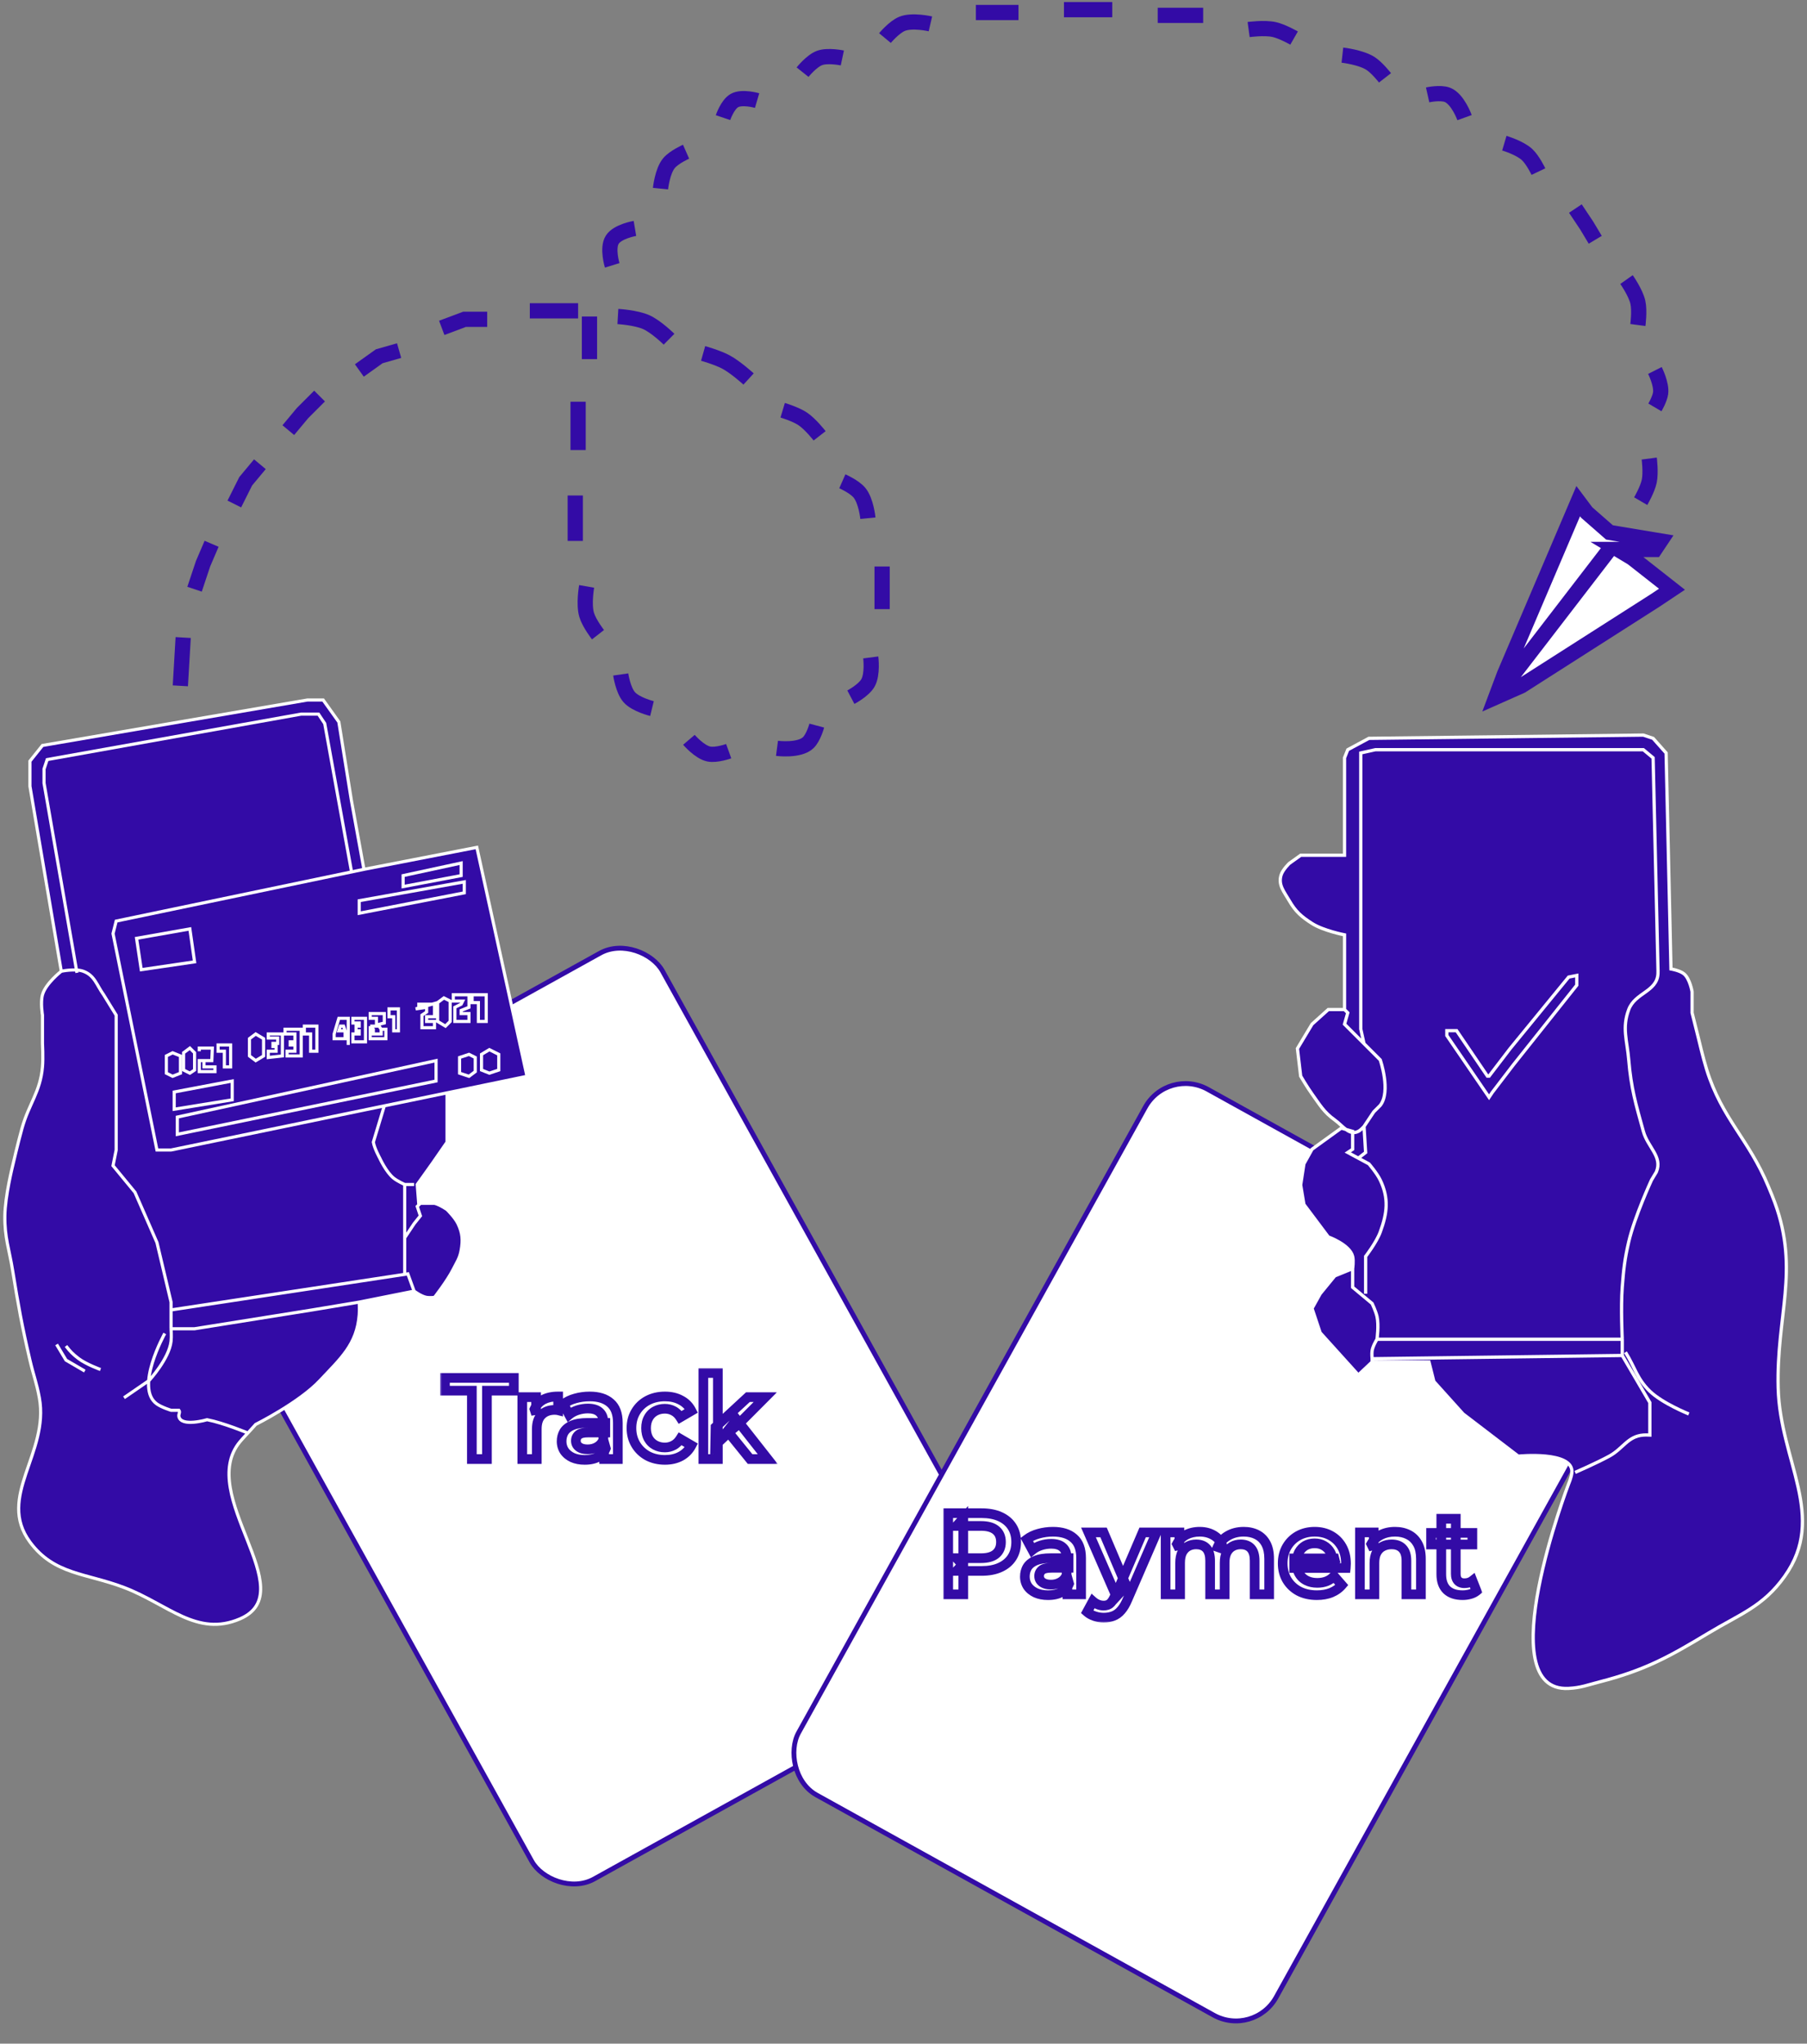 <svg width="374" height="423" viewBox="0 0 374 423" fill="none" xmlns="http://www.w3.org/2000/svg">
<rect x="0" y="0" width="374" height="423" fill="#808080" stroke="none"/>
<rect x="33.68" y="247.463" width="113" height="167" rx="9.5" transform="rotate(-29 33.68 247.463)" fill="white" stroke="#330BA6"/>
<rect x="241.654" y="220.864" width="113" height="167" rx="9.5" transform="rotate(29 241.654 220.864)" fill="white" stroke="#330BA6"/>
<path d="M37.327 141.955L37.915 131.958" stroke="#330BA6" stroke-width="3.152"/>
<path d="M40.266 121.961L42.031 116.669L43.795 112.553" stroke="#330BA6" stroke-width="3.152"/>
<path d="M48.499 104.32L50.851 99.615L53.791 96.087" stroke="#330BA6" stroke-width="3.152"/>
<path d="M59.672 89.031L62.612 85.503L66.141 81.975" stroke="#330BA6" stroke-width="3.152"/>
<path d="M74.374 76.682L78.49 73.742L82.606 72.566" stroke="#330BA6" stroke-width="3.152"/>
<path d="M91.427 67.861L96.132 66.097H100.836" stroke="#330BA6" stroke-width="3.152"/>
<path d="M109.656 64.333H119.653" stroke="#330BA6" stroke-width="3.152"/>
<path d="M122.005 65.509V74.33" stroke="#330BA6" stroke-width="3.152"/>
<path d="M119.653 83.15V93.147" stroke="#330BA6" stroke-width="3.152"/>
<path d="M119.065 102.556V111.965" stroke="#330BA6" stroke-width="3.152"/>
<path d="M121.417 121.374C121.417 121.374 120.764 125.052 121.417 127.254C121.943 129.029 123.769 131.371 123.769 131.371" stroke="#330BA6" stroke-width="3.152"/>
<path d="M128.474 139.603C128.474 139.603 128.938 142.837 130.238 144.307C131.598 145.846 134.942 146.66 134.942 146.66" stroke="#330BA6" stroke-width="3.152"/>
<path d="M142.587 153.128C142.587 153.128 144.767 155.676 146.703 156.068C148.295 156.391 150.82 155.48 150.82 155.48" stroke="#330BA6" stroke-width="3.152"/>
<path d="M160.816 154.892C160.816 154.892 165.438 155.499 167.285 153.716C168.393 152.646 169.049 150.188 169.049 150.188" stroke="#330BA6" stroke-width="3.152"/>
<path d="M176.105 144.307C176.105 144.307 178.738 142.921 179.634 141.367C180.672 139.565 180.222 136.074 180.222 136.074" stroke="#330BA6" stroke-width="3.152"/>
<path d="M182.574 126.078V117.257" stroke="#330BA6" stroke-width="3.152"/>
<path d="M179.634 107.26C179.634 107.26 179.272 103.636 177.87 101.968C176.804 100.7 174.342 99.616 174.342 99.616" stroke="#330BA6" stroke-width="3.152"/>
<path d="M169.638 90.207C169.638 90.207 167.734 87.754 166.109 86.678C164.651 85.713 161.993 84.914 161.993 84.914" stroke="#330BA6" stroke-width="3.152"/>
<path d="M154.936 78.446C154.936 78.446 152.258 75.998 150.231 74.918C148.5 73.995 145.527 73.154 145.527 73.154" stroke="#330BA6" stroke-width="3.152"/>
<path d="M138.471 70.213C138.471 70.213 135.861 67.627 133.766 66.685C131.63 65.725 127.886 65.509 127.886 65.509" stroke="#330BA6" stroke-width="3.152"/>
<path d="M126.71 54.924C126.71 54.924 125.62 51.388 126.71 49.632C127.793 47.886 131.414 47.279 131.414 47.279" stroke="#330BA6" stroke-width="3.152"/>
<path d="M136.707 39.047C136.707 39.047 137.069 35.422 138.471 33.755C139.536 32.487 141.999 31.402 141.999 31.402" stroke="#330BA6" stroke-width="3.152"/>
<path d="M149.643 24.346C149.643 24.346 150.557 21.639 151.995 20.818C153.59 19.906 156.699 20.818 156.699 20.818" stroke="#330BA6" stroke-width="3.152"/>
<path d="M166.109 14.937C166.109 14.937 167.953 12.615 169.637 11.997C171.362 11.364 174.342 11.997 174.342 11.997" stroke="#330BA6" stroke-width="3.152"/>
<path d="M183.162 7.88C183.162 7.88 185.033 5.625 186.691 4.94C188.813 4.063 192.571 4.94 192.571 4.94" stroke="#330BA6" stroke-width="3.152"/>
<path d="M201.98 2.588H206.096H210.8" stroke="#330BA6" stroke-width="3.152"/>
<path d="M220.209 2H224.913H230.206" stroke="#330BA6" stroke-width="3.152"/>
<path d="M239.614 3.176H244.907H249.023" stroke="#330BA6" stroke-width="3.152"/>
<path d="M258.432 6.116C258.432 6.116 261.707 5.666 263.724 6.116C265.431 6.497 267.84 7.88 267.84 7.88" stroke="#330BA6" stroke-width="3.152"/>
<path d="M277.838 11.409C277.838 11.409 281.722 11.845 283.718 13.173C285.07 14.072 286.659 16.113 286.659 16.113" stroke="#330BA6" stroke-width="3.152"/>
<path d="M295.479 19.642C295.479 19.642 298.099 19.052 299.595 19.642C301.731 20.484 303.123 24.346 303.123 24.346" stroke="#330BA6" stroke-width="3.152"/>
<path d="M311.356 29.638C311.356 29.638 314.56 30.588 316.061 31.991C317.27 33.121 318.413 35.519 318.413 35.519" stroke="#330BA6" stroke-width="3.152"/>
<path d="M326.058 43.163L328.41 46.691L330.174 49.632" stroke="#330BA6" stroke-width="3.152"/>
<path d="M336.643 57.864C336.643 57.864 338.549 60.563 338.995 62.569C339.393 64.362 338.995 67.273 338.995 67.273" stroke="#330BA6" stroke-width="3.152"/>
<path d="M342.522 76.681C342.522 76.681 343.954 79.51 343.699 81.386C343.531 82.611 342.522 84.326 342.522 84.326" stroke="#330BA6" stroke-width="3.152"/>
<path d="M341.346 94.912C341.346 94.912 341.725 97.818 341.346 99.616C340.986 101.327 339.582 103.732 339.582 103.732" stroke="#330BA6" stroke-width="3.152"/>
<path d="M328.41 106.084L333.114 110.2L343.699 111.964L342.523 113.729H334.879L337.819 115.493L346.051 121.961L342.523 124.313L314.885 141.955L309.593 144.307L311.357 139.603L326.646 103.732L328.41 106.084Z" fill="white"/>
<path d="M309.593 144.307L311.357 139.603L326.646 103.732L328.41 106.084L333.114 110.2L343.699 111.964L342.523 113.729H334.879L337.819 115.493L346.051 121.961L342.523 124.313L314.885 141.955L309.593 144.307ZM309.593 144.307L333.114 113.729" stroke="#330BA6" stroke-width="3.152"/>
<path d="M283.321 152.823L340.13 152.151L342.147 152.823L344.836 155.848L345.844 200.556C345.844 200.556 347.662 200.858 348.533 201.564C349.766 202.562 350.214 205.262 350.214 205.262V209.632L351.559 215.01C351.559 215.01 352.474 218.934 353.239 221.397C356.413 231.602 361.922 235.726 366.013 245.599C366.554 246.905 366.873 247.632 367.358 248.961C372.486 263.022 367.642 272.319 368.03 287.281C368.425 302.513 378.213 313.863 369.374 326.274C364.912 332.54 360.162 334.065 353.576 338.039C345.324 343.018 340.386 345.721 331.054 348.124C328.585 348.759 327.212 349.333 324.667 349.468C308.15 350.345 324.667 307.114 324.667 307.114C324.667 307.114 325.272 305.714 325.339 304.761C325.66 300.246 314.247 301.399 314.247 301.399L302.818 292.66L296.767 285.937L295.758 281.903H283.993L281.136 284.592L273.237 275.852L271.556 270.81L273.237 267.785L276.262 264.087L279.96 262.575C279.96 262.575 280.194 261.01 279.96 260.054C279.359 257.604 274.917 256.02 274.917 256.02L269.875 249.297L269.203 245.263L269.875 240.893L271.556 237.868L277.607 233.498L278.578 233.775C277.83 233.221 277.098 232.417 276.262 231.817C273.995 230.189 273.188 228.703 271.556 226.439C270.555 225.05 269.203 222.741 269.203 222.741L268.531 217.027L271.556 211.985L274.917 208.959H278.279V193.497C278.279 193.497 273.9 192.642 271.556 191.144C269.366 189.744 268.15 188.688 266.85 186.438C265.749 184.532 264.482 183.15 265.169 181.059C265.522 179.986 266.85 178.706 266.85 178.706L269.203 177.025H273.237H278.279V167.277V156.857L278.951 155.176L283.321 152.823Z" fill="#330BA6"/>
<path d="M283.993 281.903C288.588 281.903 295.758 281.903 295.758 281.903L296.767 285.937L302.818 292.66L314.247 301.399C314.247 301.399 325.66 300.246 325.339 304.761C325.272 305.714 324.667 307.114 324.667 307.114C324.667 307.114 308.15 350.345 324.667 349.468C327.212 349.333 328.585 348.759 331.054 348.124C340.386 345.721 345.324 343.018 353.576 338.039C360.162 334.065 364.912 332.54 369.374 326.274C378.213 313.863 368.425 302.513 368.03 287.281C367.642 272.319 372.486 263.022 367.358 248.961C366.873 247.632 366.554 246.905 366.013 245.599C361.922 235.726 356.413 231.602 353.239 221.397C352.474 218.934 351.559 215.01 351.559 215.01L350.214 209.632V205.262C350.214 205.262 349.766 202.562 348.533 201.564C347.662 200.858 345.844 200.556 345.844 200.556L344.836 155.848L342.147 152.823L340.13 152.151L283.321 152.823L278.951 155.176L278.279 156.857V167.277V177.025C278.279 177.025 275.206 177.025 273.237 177.025C271.661 177.025 269.203 177.025 269.203 177.025L266.85 178.706C266.85 178.706 265.522 179.986 265.169 181.059C264.482 183.15 265.749 184.532 266.85 186.438C268.15 188.688 269.366 189.744 271.556 191.144C273.9 192.642 278.279 193.497 278.279 193.497C278.279 193.497 278.279 202.921 278.279 208.959M283.993 281.903L281.136 284.592L273.237 275.852L271.556 270.81L273.237 267.785L276.262 264.087L279.96 262.575M283.993 281.903C283.993 281.64 283.993 281.231 283.993 281.231M285.002 277.197C285.002 277.197 284.153 278.563 283.993 279.55C283.889 280.198 283.993 281.231 283.993 281.231M285.002 277.197C285.002 277.197 285.409 274.283 285.002 272.491C284.753 271.397 283.993 269.802 283.993 269.802L279.96 266.44V265.096V262.575M285.002 277.197H335.76M282.649 267.785V260.054C282.649 260.054 284.884 257.167 285.674 255.011C287.119 251.067 287.485 248.045 285.674 244.255C284.984 242.809 283.321 240.893 283.321 240.893L281.136 239.717M281.136 239.717L278.951 238.54L279.96 237.868V234.17L277.607 233.498L271.556 237.868L269.875 240.893L269.203 245.263L269.875 249.297L274.917 256.02C274.917 256.02 279.359 257.604 279.96 260.054C280.194 261.01 279.96 262.575 279.96 262.575M281.136 239.717L282.649 238.54L282.313 233.162M282.313 233.162C282.313 233.162 281.674 233.892 281.136 234.17C279.259 235.142 277.979 233.05 276.262 231.817C273.995 230.189 273.188 228.703 271.556 226.439C270.555 225.05 269.203 222.741 269.203 222.741L268.531 217.027L271.556 211.985L274.917 208.959C274.917 208.959 276.966 208.959 278.279 208.959M282.313 233.162L284.33 230.137L285.674 228.792C287.931 225.891 285.674 219.38 285.674 219.38C285.674 219.38 283.83 217.536 282.649 216.355C282.518 216.223 282.313 216.018 282.313 216.018M278.279 208.959C278.541 209.222 278.951 209.632 278.951 209.632L278.279 211.985L279.96 213.665L282.313 216.018M282.313 216.018L281.64 212.993V196.186V160.89V155.848L284.666 155.176H340.13L342.147 156.857L343.155 200.556C343.155 200.556 343.179 201.171 343.155 201.564C342.925 205.288 338.413 205.465 337.104 208.959C335.677 212.77 336.77 215.324 337.104 219.38C337.589 225.255 338.558 228.488 340.13 234.17C341.049 237.491 344.148 239.395 342.819 242.574L341.81 244.255C341.81 244.255 338.309 251.85 337.104 257.028C336.263 260.645 336.039 262.738 335.76 266.44C335.444 270.629 335.76 277.197 335.76 277.197M335.76 277.197V280.558M326.012 304.761C326.012 304.761 330.388 302.857 333.071 301.399C335.92 299.852 336.897 297.272 340.13 297.03C340.653 296.99 341.474 297.03 341.474 297.03V290.307L335.76 280.558M335.76 280.558L283.993 281.231M349.542 292.66C349.542 292.66 344.098 290.487 341.474 287.954C338.802 285.373 338.401 283.037 336.432 279.886M299.456 214.338V213.329H301.473L307.86 222.741H308.196L312.566 217.027L324.667 202.236L326.348 201.9V203.917L313.238 220.388L308.868 226.103L308.196 227.111L299.456 214.338Z" stroke="white" stroke-width="0.672"/>
<path d="M6.195 162.735V157.543L8.792 154.297L63.639 144.885H66.885L70.13 149.429L72.727 165.656L75.323 179.936L98.69 175.392L109.075 222.776L92.524 226.203V233.81V236.406L89.603 240.626C88.349 242.41 86.357 245.169 86.357 245.169L86.682 249.388L87.006 249.064H89.927C91.03 249.325 92.524 250.362 92.524 250.362C92.524 250.362 94.174 251.978 94.796 253.283C95.729 255.241 95.821 256.663 95.445 258.8C95.158 260.423 94.564 261.223 93.822 262.694C92.587 265.142 89.927 268.536 89.927 268.536C89.927 268.536 88.93 268.64 88.305 268.536C87.186 268.35 85.708 267.238 85.708 267.238L74.349 269.51C74.349 269.51 74.424 271.095 74.349 272.106C73.896 278.284 70.47 281.215 66.236 285.737C61.935 290.33 52.929 294.824 52.929 294.824L51.307 296.609C51.307 296.609 50.288 297.671 49.684 298.394C40.505 309.388 62.829 329.383 49.684 335.068C40.767 338.924 34.748 332.032 25.668 328.577C17.774 325.573 11.21 325.961 6.195 319.165C-0.743 309.762 10.233 300.803 8.143 289.307C7.582 286.222 6.906 284.572 6.195 281.518C4.527 274.352 3.8 270.282 2.625 263.019C1.91 258.595 0.944 256.141 1.003 251.66C1.056 247.555 2.625 241.275 2.625 241.275C2.625 241.275 3.725 236.504 4.573 233.486C5.981 228.469 8.347 226.02 8.792 220.828C8.954 218.934 8.792 215.96 8.792 215.96V210.118C8.792 210.118 8.352 207.487 8.792 205.899C9.441 203.553 12.686 201.031 12.686 201.031L6.195 162.735Z" fill="#330BA6"/>
<path d="M75.323 179.936L72.727 165.656L70.13 149.429L66.885 144.885H63.639L8.792 154.297L6.195 157.543V162.735L12.686 201.031M75.323 179.936L98.69 175.392L109.075 222.776C109.075 222.776 98.987 224.864 92.524 226.203M75.323 179.936L24.045 190.646L23.396 193.242L32.483 238.029H35.404C35.404 238.029 62.305 232.459 79.542 228.891M12.686 201.031C12.686 201.031 15.563 200.424 17.23 201.031C19.593 201.893 19.982 203.855 21.449 205.899L24.045 210.118V238.029L23.396 241.275L27.94 246.792L32.483 257.177L35.404 269.51V271.133M12.686 201.031C12.686 201.031 9.441 203.553 8.792 205.899C8.352 207.487 8.792 210.118 8.792 210.118V215.96C8.792 215.96 8.954 218.934 8.792 220.828C8.347 226.02 5.981 228.469 4.573 233.486C3.725 236.504 2.625 241.275 2.625 241.275C2.625 241.275 1.056 247.555 1.003 251.66C0.944 256.141 1.91 258.595 2.625 263.019C3.8 270.282 4.527 274.352 6.195 281.518C6.906 284.572 7.582 286.222 8.143 289.307C10.233 300.804 -0.743 309.762 6.195 319.165C11.21 325.961 17.774 325.573 25.668 328.577C34.748 332.032 40.767 338.924 49.684 335.068C62.829 329.383 40.505 309.388 49.684 298.394C50.288 297.671 51.307 296.609 51.307 296.609M25.668 289.307L30.86 285.737C30.86 285.737 35.008 281.233 35.404 277.623C35.515 276.616 35.404 275.027 35.404 275.027M74.349 269.51C74.349 269.51 74.424 271.095 74.349 272.106C73.896 278.284 70.47 281.215 66.236 285.737C61.935 290.33 52.929 294.824 52.929 294.824L51.307 296.609M74.349 269.51L64.613 271.133L40.272 275.027H35.404M74.349 269.51L85.708 267.238M35.404 275.027V271.133M85.708 267.238L84.41 263.668L35.404 271.133M85.708 267.238C85.708 267.238 87.186 268.35 88.305 268.536C88.93 268.64 89.927 268.536 89.927 268.536C89.927 268.536 92.587 265.142 93.822 262.694C94.564 261.223 95.158 260.423 95.445 258.8C95.821 256.663 95.729 255.241 94.796 253.283C94.174 251.978 92.524 250.362 92.524 250.362C92.524 250.362 91.03 249.325 89.927 249.064H87.006L86.357 249.713L87.006 251.66L85.708 253.283L83.761 256.204M83.761 256.204V263.668M83.761 256.204C83.761 252.401 83.761 245.169 83.761 245.169M86.682 249.388L86.357 245.169C86.357 245.169 88.349 242.41 89.603 240.626L92.524 236.406C92.524 236.406 92.524 234.824 92.524 233.81C92.524 230.839 92.524 229.174 92.524 226.203M92.524 226.203C87.454 227.252 84.612 227.841 79.542 228.891M85.708 245.169H83.761M83.761 245.169C83.761 245.169 82.291 244.504 81.489 243.871C79.917 242.629 78.568 239.652 78.568 239.652C78.568 239.652 77.511 237.75 77.27 236.406C77.27 236.406 78.655 231.826 79.542 228.891M34.106 276.001C34.106 276.001 27.781 287.316 32.483 290.605C33.506 291.321 35.404 291.903 35.404 291.903H37.027C37.343 292.299 36.921 292.706 37.027 293.201C37.508 295.446 42.869 293.851 42.869 293.851C46.272 294.513 51.307 296.609 51.307 296.609M13.66 278.597C14.528 279.738 15.115 280.325 16.256 281.193C17.835 282.395 20.8 283.465 20.8 283.465" stroke="white" stroke-width="0.649"/>
<path d="M11.711 278.272L13.658 281.518L17.553 283.79" stroke="white" stroke-width="0.649"/>
<path d="M29.236 200.706L28.263 194.216L39.297 192.268L40.271 199.084L29.236 200.706Z" fill="#330BA6"/>
<path d="M83.435 183.506V181.234L95.443 178.637V181.234L83.435 183.506Z" fill="#330BA6"/>
<path d="M74.348 189.023V186.426L96.092 182.532V184.804L74.348 189.023Z" fill="#330BA6"/>
<path d="M34.429 222.126V218.556L35.727 217.907L37.35 218.556V222.126L35.727 222.775L34.429 222.126Z" fill="#330BA6"/>
<path d="M37.999 221.477V217.907L39.297 216.934L40.271 217.907V221.477L39.297 222.126L37.999 221.477Z" fill="#330BA6"/>
<path d="M36.052 229.591V226.021L48.06 223.749V227.643L36.052 229.591Z" fill="#330BA6"/>
<path d="M36.701 234.783V231.213L90.25 219.53V223.749L36.701 234.783Z" fill="#330BA6"/>
<path d="M95.118 222.126V218.881L97.066 218.232L98.364 218.881V221.802L97.066 222.775L95.118 222.126Z" fill="#330BA6"/>
<path d="M99.662 221.477V218.232L101.285 217.258L103.232 218.232V221.477L101.285 222.126L99.662 221.477Z" fill="#330BA6"/>
<path d="M29.236 200.706L28.263 194.216L39.297 192.268L40.271 199.084L29.236 200.706Z" stroke="white" stroke-width="0.649"/>
<path d="M83.435 183.506V181.234L95.443 178.637V181.234L83.435 183.506Z" stroke="white" stroke-width="0.649"/>
<path d="M74.348 189.023V186.426L96.092 182.532V184.804L74.348 189.023Z" stroke="white" stroke-width="0.649"/>
<path d="M34.429 222.126V218.556L35.727 217.907L37.35 218.556V222.126L35.727 222.775L34.429 222.126Z" stroke="white" stroke-width="0.649"/>
<path d="M37.999 221.477V217.907L39.297 216.934L40.271 217.907V221.477L39.297 222.126L37.999 221.477Z" stroke="white" stroke-width="0.649"/>
<path d="M36.052 229.591V226.021L48.06 223.749V227.643L36.052 229.591Z" stroke="white" stroke-width="0.649"/>
<path d="M36.701 234.783V231.213L90.25 219.53V223.749L36.701 234.783Z" stroke="white" stroke-width="0.649"/>
<path d="M95.118 222.126V218.881L97.066 218.232L98.364 218.881V221.802L97.066 222.775L95.118 222.126Z" stroke="white" stroke-width="0.649"/>
<path d="M99.662 221.477V218.232L101.285 217.258L103.232 218.232V221.477L101.285 222.126L99.662 221.477Z" stroke="white" stroke-width="0.649"/>
<path d="M72.725 180.26L67.207 149.753L65.909 147.806H62.339L9.763 157.218L9.114 159.165V162.086L15.93 201.356" stroke="white" stroke-width="0.649"/>
<path d="M42.218 220.828V219.53H41.245V221.802H44.49V220.828H42.218Z" fill="#330BA6"/>
<path d="M45.139 217.583V216.285H47.736V220.828H46.438V217.583H45.139Z" fill="#330BA6"/>
<path d="M51.63 218.556V214.986L52.928 214.013L54.551 214.986V218.556L52.928 219.53L51.63 218.556Z" fill="#330BA6"/>
<path d="M58.446 214.013H55.525V214.85H57.472V215.96H56.498V216.609H57.148V217.583H55.525V218.881L58.446 218.556V214.013Z" fill="#330BA6"/>
<path d="M58.992 213.039V214.013H59.419H61.042V215.635H60.068V216.285H61.042V217.583H59.419V218.556H62.34V213.039H58.992Z" fill="#330BA6"/>
<path d="M64.287 214.013H62.989V213.364V213.039V212.39H65.586V217.583H64.287V214.013Z" fill="#330BA6"/>
<path d="M69.156 214.013L70.129 210.767H72.076V214.013H71.427V214.986H69.156V214.013Z" fill="#330BA6"/>
<path d="M75.646 210.767H73.05V211.741H74.348V212.39H73.699V213.364H74.348V214.013H73.05V215.635H75.646V210.767Z" fill="#330BA6"/>
<path d="M77.918 210.767H76.62V209.794H79.541V211.741L78.243 212.065L78.892 213.039H79.865V214.986H76.62V212.39H77.918V210.767Z" fill="#330BA6"/>
<path d="M81.488 210.443H80.515V208.82H82.462V213.364H81.488V210.443Z" fill="#330BA6"/>
<path d="M86.681 208.635V207.846H89.439L90.575 207.522L91.874 206.548L93.172 207.197V211.416L92.198 212.39L90.575 211.416V207.522L89.439 207.846H89.926V210.443H88.304V211.416H89.926V212.715H87.33V210.118L88.304 209.469V208.496L86.681 208.727L86.032 208.82L86.681 208.635Z" fill="#330BA6"/>
<path d="M93.821 205.899V207.197H94.145H95.768L95.444 207.846L94.145 208.496V211.416H97.066V209.794H95.444V209.145L97.066 208.496V205.899H96.742H93.821Z" fill="#330BA6"/>
<path d="M97.715 207.522V205.899H100.636V211.416H99.013V207.522H97.715Z" fill="#330BA6"/>
<path d="M41.245 217.583V216.934H43.952L43.841 219.53H42.218M42.218 219.53V220.828H44.49V221.802H41.245V219.53H42.218ZM55.525 214.986V214.85M55.525 214.85V214.013H58.446V218.556L55.525 218.881V217.583H57.148V216.609H56.498V215.96H57.472V214.85H55.525ZM62.989 213.039V213.364M62.989 213.364V214.013H64.287V217.583H65.586V212.39H62.989V213.364ZM76.62 212.39H77.918V210.767H76.62V209.794H79.541V211.741L78.243 212.065L78.892 213.039M76.62 212.39V214.986H79.865V213.039H78.892M76.62 212.39L77.269 213.039V214.013H78.892V213.039M86.681 208.82V207.846H89.926V210.443H88.304V211.416H89.926V212.715H87.33V210.118L88.304 209.469V208.496L86.032 208.82L90.575 207.522M90.575 207.522V211.416L92.198 212.39L93.172 211.416V207.197L91.874 206.548L90.575 207.522ZM45.139 216.285V217.583H46.438V220.828H47.736V216.285H45.139ZM51.63 214.986V218.556L52.928 219.53L54.551 218.556V214.986L52.928 214.013L51.63 214.986ZM58.992 214.013V213.039H62.34V218.556H59.419V217.583H61.042V216.285H60.068V215.635H61.042V214.013H59.419H58.992ZM70.129 210.767L69.156 214.013V214.986H71.427V214.013H72.076V216.285V210.767H70.129ZM70.454 212.39L70.129 213.364H71.427L71.103 212.39H70.454ZM73.05 210.767H75.646V215.635H73.05V214.013H74.348V213.364H73.699V212.39H74.348V211.741H73.05V210.767ZM80.515 210.443H81.488V213.364H82.462V208.82H80.515V210.443ZM93.821 207.197V205.899H96.742H97.066V208.496L95.444 209.145V209.794H97.066V211.416H94.145V208.496L95.444 207.846L95.768 207.197H94.145H93.821ZM97.715 205.899V207.522H99.013V211.416H100.636V205.899H97.715Z" stroke="white" stroke-width="0.649"/>
<mask id="path-50-outside-1_61_82" maskUnits="userSpaceOnUse" x="91" y="283" width="70" height="21" fill="black">
<rect fill="white" x="91" y="283" width="70" height="21"/>
<path d="M97.664 302V287.84H92.096V285.2H106.352V287.84H100.784V302H97.664ZM108.101 302V289.184H110.957V292.712L110.621 291.68C111.005 290.816 111.605 290.16 112.421 289.712C113.253 289.264 114.285 289.04 115.517 289.04V291.896C115.389 291.864 115.269 291.848 115.157 291.848C115.045 291.832 114.933 291.824 114.821 291.824C113.685 291.824 112.781 292.16 112.109 292.832C111.437 293.488 111.101 294.472 111.101 295.784V302H108.101ZM125.044 302V299.408L124.876 298.856V294.32C124.876 293.44 124.612 292.76 124.084 292.28C123.556 291.784 122.756 291.536 121.684 291.536C120.964 291.536 120.252 291.648 119.548 291.872C118.86 292.096 118.276 292.408 117.796 292.808L116.62 290.624C117.308 290.096 118.124 289.704 119.068 289.448C120.028 289.176 121.02 289.04 122.044 289.04C123.9 289.04 125.332 289.488 126.34 290.384C127.364 291.264 127.876 292.632 127.876 294.488V302H125.044ZM121.012 302.168C120.052 302.168 119.212 302.008 118.492 301.688C117.772 301.352 117.212 300.896 116.812 300.32C116.428 299.728 116.236 299.064 116.236 298.328C116.236 297.608 116.404 296.96 116.74 296.384C117.092 295.808 117.66 295.352 118.444 295.016C119.228 294.68 120.268 294.512 121.564 294.512H125.284V296.504H121.78C120.756 296.504 120.068 296.672 119.716 297.008C119.364 297.328 119.188 297.728 119.188 298.208C119.188 298.752 119.404 299.184 119.836 299.504C120.268 299.824 120.868 299.984 121.636 299.984C122.372 299.984 123.028 299.816 123.604 299.48C124.196 299.144 124.62 298.648 124.876 297.992L125.38 299.792C125.092 300.544 124.572 301.128 123.82 301.544C123.084 301.96 122.148 302.168 121.012 302.168ZM137.629 302.168C136.285 302.168 135.085 301.888 134.029 301.328C132.989 300.752 132.173 299.968 131.581 298.976C130.989 297.984 130.693 296.856 130.693 295.592C130.693 294.312 130.989 293.184 131.581 292.208C132.173 291.216 132.989 290.44 134.029 289.88C135.085 289.32 136.285 289.04 137.629 289.04C138.877 289.04 139.973 289.296 140.917 289.808C141.877 290.304 142.605 291.04 143.101 292.016L140.797 293.36C140.413 292.752 139.941 292.304 139.381 292.016C138.837 291.728 138.245 291.584 137.605 291.584C136.869 291.584 136.205 291.744 135.613 292.064C135.021 292.384 134.557 292.848 134.221 293.456C133.885 294.048 133.717 294.76 133.717 295.592C133.717 296.424 133.885 297.144 134.221 297.752C134.557 298.344 135.021 298.8 135.613 299.12C136.205 299.44 136.869 299.6 137.605 299.6C138.245 299.6 138.837 299.456 139.381 299.168C139.941 298.88 140.413 298.432 140.797 297.824L143.101 299.168C142.605 300.128 141.877 300.872 140.917 301.4C139.973 301.912 138.877 302.168 137.629 302.168ZM148.025 299.144L148.097 295.376L154.793 289.184H158.393L152.705 294.896L151.121 296.216L148.025 299.144ZM145.577 302V284.192H148.577V302H145.577ZM155.249 302L150.569 296.216L152.465 293.816L158.897 302H155.249Z"/>
</mask>
<path d="M97.664 302H96.664V303H97.664V302ZM97.664 287.84H98.664V286.84H97.664V287.84ZM92.096 287.84H91.096V288.84H92.096V287.84ZM92.096 285.2V284.2H91.096V285.2H92.096ZM106.352 285.2H107.352V284.2H106.352V285.2ZM106.352 287.84V288.84H107.352V287.84H106.352ZM100.784 287.84V286.84H99.784V287.84H100.784ZM100.784 302V303H101.784V302H100.784ZM98.664 302V287.84H96.664V302H98.664ZM97.664 286.84H92.096V288.84H97.664V286.84ZM93.096 287.84V285.2H91.096V287.84H93.096ZM92.096 286.2H106.352V284.2H92.096V286.2ZM105.352 285.2V287.84H107.352V285.2H105.352ZM106.352 286.84H100.784V288.84H106.352V286.84ZM99.784 287.84V302H101.784V287.84H99.784ZM100.784 301H97.664V303H100.784V301ZM108.101 302H107.101V303H108.101V302ZM108.101 289.184V288.184H107.101V289.184H108.101ZM110.957 289.184H111.957V288.184H110.957V289.184ZM110.957 292.712L110.006 293.022L111.957 292.712H110.957ZM110.621 291.68L109.707 291.274L109.551 291.625L109.67 291.99L110.621 291.68ZM112.421 289.712L111.947 288.831L111.94 288.835L112.421 289.712ZM115.517 289.04H116.517V288.04H115.517V289.04ZM115.517 291.896L115.274 292.866L116.517 293.177V291.896H115.517ZM115.157 291.848L115.015 292.838L115.086 292.848H115.157V291.848ZM112.109 292.832L112.807 293.548L112.816 293.539L112.109 292.832ZM111.101 302V303H112.101V302H111.101ZM109.101 302V289.184H107.101V302H109.101ZM108.101 290.184H110.957V288.184H108.101V290.184ZM109.957 289.184V292.712H111.957V289.184H109.957ZM111.908 292.402L111.572 291.37L109.67 291.99L110.006 293.022L111.908 292.402ZM111.535 292.086C111.831 291.419 112.281 290.93 112.902 290.589L111.94 288.835C110.929 289.39 110.178 290.213 109.707 291.274L111.535 292.086ZM112.895 290.592C113.544 290.243 114.402 290.04 115.517 290.04V288.04C114.168 288.04 112.962 288.285 111.947 288.832L112.895 290.592ZM114.517 289.04V291.896H116.517V289.04H114.517ZM115.759 290.926C115.566 290.877 115.364 290.848 115.157 290.848V292.848C115.174 292.848 115.212 292.851 115.274 292.866L115.759 290.926ZM115.298 290.858C115.14 290.835 114.981 290.824 114.821 290.824V292.824C114.885 292.824 114.95 292.829 115.015 292.838L115.298 290.858ZM114.821 290.824C113.475 290.824 112.297 291.229 111.402 292.125L112.816 293.539C113.264 293.091 113.895 292.824 114.821 292.824V290.824ZM111.41 292.116C110.479 293.025 110.101 294.312 110.101 295.784H112.101C112.101 294.632 112.394 293.951 112.807 293.548L111.41 292.116ZM110.101 295.784V302H112.101V295.784H110.101ZM111.101 301H108.101V303H111.101V301ZM125.044 302H124.044V303H125.044V302ZM125.044 299.408H126.044V299.259L126 299.117L125.044 299.408ZM124.876 298.856H123.876V299.005L123.919 299.147L124.876 298.856ZM124.084 292.28L123.399 293.009L123.405 293.014L123.411 293.02L124.084 292.28ZM119.548 291.872L119.244 290.919L119.238 290.921L119.548 291.872ZM117.796 292.808L116.915 293.282L117.496 294.36L118.436 293.576L117.796 292.808ZM116.62 290.624L116.011 289.831L115.336 290.349L115.739 291.098L116.62 290.624ZM119.068 289.448L119.329 290.413L119.34 290.41L119.068 289.448ZM126.34 290.384L125.675 291.131L125.682 291.137L125.688 291.142L126.34 290.384ZM127.876 302V303H128.876V302H127.876ZM118.492 301.688L118.069 302.594L118.077 302.598L118.086 302.602L118.492 301.688ZM116.812 300.32L115.973 300.864L115.981 300.877L115.99 300.89L116.812 300.32ZM116.74 296.384L115.886 295.863L115.881 295.871L115.876 295.88L116.74 296.384ZM118.444 295.016L118.838 295.935L118.444 295.016ZM125.284 294.512H126.284V293.512H125.284V294.512ZM125.284 296.504V297.504H126.284V296.504H125.284ZM119.716 297.008L120.388 297.748L120.397 297.74L120.406 297.731L119.716 297.008ZM119.836 299.504L119.24 300.308V300.308L119.836 299.504ZM123.604 299.48L123.11 298.61L123.1 298.616L123.604 299.48ZM124.876 297.992L125.839 297.722L125.032 294.841L123.944 297.628L124.876 297.992ZM125.38 299.792L126.314 300.15L126.432 299.841L126.343 299.522L125.38 299.792ZM123.82 301.544L123.336 300.669L123.328 300.673L123.82 301.544ZM126.044 302V299.408H124.044V302H126.044ZM126 299.117L125.832 298.565L123.919 299.147L124.087 299.699L126 299.117ZM125.876 298.856V294.32H123.876V298.856H125.876ZM125.876 294.32C125.876 293.229 125.54 292.252 124.756 291.54L123.411 293.02C123.683 293.268 123.876 293.651 123.876 294.32H125.876ZM124.768 291.551C123.983 290.813 122.89 290.536 121.684 290.536V292.536C122.621 292.536 123.129 292.755 123.399 293.009L124.768 291.551ZM121.684 290.536C120.858 290.536 120.044 290.665 119.244 290.919L119.851 292.825C120.459 292.631 121.069 292.536 121.684 292.536V290.536ZM119.238 290.921C118.448 291.178 117.747 291.547 117.156 292.04L118.436 293.576C118.804 293.269 119.271 293.014 119.857 292.823L119.238 290.921ZM118.676 292.334L117.5 290.15L115.739 291.098L116.915 293.282L118.676 292.334ZM117.229 291.417C117.801 290.978 118.495 290.639 119.329 290.413L118.806 288.483C117.752 288.769 116.815 289.214 116.011 289.831L117.229 291.417ZM119.34 290.41C120.209 290.164 121.109 290.04 122.044 290.04V288.04C120.93 288.04 119.846 288.188 118.795 288.486L119.34 290.41ZM122.044 290.04C123.747 290.04 124.909 290.451 125.675 291.131L127.004 289.637C125.754 288.525 124.052 288.04 122.044 288.04V290.04ZM125.688 291.142C126.417 291.769 126.876 292.809 126.876 294.488H128.876C128.876 292.455 128.311 290.759 126.991 289.626L125.688 291.142ZM126.876 294.488V302H128.876V294.488H126.876ZM127.876 301H125.044V303H127.876V301ZM121.012 301.168C120.162 301.168 119.465 301.026 118.898 300.774L118.086 302.602C118.958 302.99 119.942 303.168 121.012 303.168V301.168ZM118.915 300.782C118.333 300.51 117.919 300.162 117.633 299.75L115.99 300.89C116.504 301.63 117.21 302.194 118.069 302.594L118.915 300.782ZM117.651 299.776C117.376 299.353 117.236 298.88 117.236 298.328H115.236C115.236 299.248 115.479 300.103 115.973 300.864L117.651 299.776ZM117.236 298.328C117.236 297.77 117.364 297.299 117.603 296.888L115.876 295.88C115.444 296.621 115.236 297.446 115.236 298.328H117.236ZM117.593 296.905C117.811 296.548 118.194 296.211 118.838 295.935L118.05 294.097C117.126 294.493 116.372 295.068 115.886 295.863L117.593 296.905ZM118.838 295.935C119.45 295.673 120.34 295.512 121.564 295.512V293.512C120.196 293.512 119.006 293.687 118.05 294.097L118.838 295.935ZM121.564 295.512H125.284V293.512H121.564V295.512ZM124.284 294.512V296.504H126.284V294.512H124.284ZM125.284 295.504H121.78V297.504H125.284V295.504ZM121.78 295.504C121.22 295.504 120.706 295.549 120.258 295.659C119.817 295.766 119.373 295.953 119.025 296.285L120.406 297.731C120.411 297.727 120.487 297.662 120.733 297.601C120.973 297.543 121.315 297.504 121.78 297.504V295.504ZM119.043 296.268C118.48 296.78 118.188 297.449 118.188 298.208H120.188C120.188 298.007 120.247 297.876 120.388 297.748L119.043 296.268ZM118.188 298.208C118.188 299.064 118.55 299.796 119.24 300.308L120.431 298.7C120.257 298.572 120.188 298.44 120.188 298.208H118.188ZM119.24 300.308C119.905 300.799 120.742 300.984 121.636 300.984V298.984C120.993 298.984 120.631 298.849 120.431 298.7L119.24 300.308ZM121.636 300.984C122.53 300.984 123.363 300.778 124.108 300.344L123.1 298.616C122.692 298.854 122.213 298.984 121.636 298.984V300.984ZM124.097 300.35C124.896 299.896 125.471 299.218 125.807 298.356L123.944 297.628C123.769 298.078 123.495 298.392 123.11 298.61L124.097 300.35ZM123.913 298.262L124.417 300.062L126.343 299.522L125.839 297.722L123.913 298.262ZM124.446 299.434C124.248 299.951 123.896 300.359 123.336 300.669L124.304 302.419C125.247 301.897 125.935 301.137 126.314 300.15L124.446 299.434ZM123.328 300.673C122.785 300.98 122.032 301.168 121.012 301.168V303.168C122.263 303.168 123.383 302.94 124.312 302.415L123.328 300.673ZM134.029 301.328L133.545 302.203L133.553 302.207L133.561 302.211L134.029 301.328ZM131.581 298.976L130.723 299.488L131.581 298.976ZM131.581 292.208L132.436 292.727L132.44 292.72L131.581 292.208ZM134.029 289.88L133.561 288.997L133.555 289L134.029 289.88ZM140.917 289.808L140.44 290.687L140.449 290.692L140.458 290.696L140.917 289.808ZM143.101 292.016L143.605 292.88L144.42 292.404L143.993 291.563L143.101 292.016ZM140.797 293.36L139.952 293.894L140.467 294.71L141.301 294.224L140.797 293.36ZM139.381 292.016L138.913 292.9L138.924 292.905L139.381 292.016ZM135.613 292.064L135.138 291.184L135.613 292.064ZM134.221 293.456L135.091 293.95L135.096 293.94L134.221 293.456ZM134.221 297.752L133.346 298.236L133.352 298.246L134.221 297.752ZM135.613 299.12L136.089 298.24L135.613 299.12ZM139.381 299.168L138.924 298.279L138.913 298.284L139.381 299.168ZM140.797 297.824L141.301 296.96L140.467 296.474L139.952 297.29L140.797 297.824ZM143.101 299.168L143.99 299.627L144.426 298.783L143.605 298.304L143.101 299.168ZM140.917 301.4L141.394 302.279L141.399 302.276L140.917 301.4ZM137.629 301.168C136.428 301.168 135.392 300.919 134.498 300.445L133.561 302.211C134.778 302.857 136.143 303.168 137.629 303.168V301.168ZM134.514 300.453C133.624 299.96 132.939 299.299 132.44 298.464L130.723 299.488C131.408 300.637 132.355 301.544 133.545 302.203L134.514 300.453ZM132.44 298.464C131.949 297.641 131.693 296.693 131.693 295.592H129.693C129.693 297.019 130.029 298.327 130.723 299.488L132.44 298.464ZM131.693 295.592C131.693 294.472 131.95 293.528 132.436 292.727L130.726 291.689C130.028 292.84 129.693 294.152 129.693 295.592H131.693ZM132.44 292.72C132.937 291.887 133.619 291.237 134.503 290.76L133.555 289C132.36 289.643 131.409 290.545 130.723 291.696L132.44 292.72ZM134.498 290.763C135.392 290.289 136.428 290.04 137.629 290.04V288.04C136.143 288.04 134.778 288.351 133.561 288.997L134.498 290.763ZM137.629 290.04C138.738 290.04 139.665 290.266 140.44 290.687L141.394 288.929C140.282 288.326 139.017 288.04 137.629 288.04V290.04ZM140.458 290.696C141.229 291.095 141.807 291.677 142.21 292.469L143.993 291.563C143.403 290.403 142.525 289.513 141.376 288.92L140.458 290.696ZM142.597 291.152L140.293 292.496L141.301 294.224L143.605 292.88L142.597 291.152ZM141.643 292.826C141.177 292.089 140.579 291.507 139.839 291.127L138.924 292.905C139.304 293.101 139.649 293.415 139.952 293.894L141.643 292.826ZM139.849 291.132C139.155 290.765 138.402 290.584 137.605 290.584V292.584C138.089 292.584 138.519 292.691 138.913 292.9L139.849 291.132ZM137.605 290.584C136.719 290.584 135.889 290.778 135.138 291.184L136.089 292.944C136.521 292.71 137.019 292.584 137.605 292.584V290.584ZM135.138 291.184C134.372 291.598 133.771 292.202 133.346 292.972L135.096 293.94C135.343 293.494 135.671 293.17 136.089 292.944L135.138 291.184ZM133.352 292.962C132.913 293.735 132.717 294.625 132.717 295.592H134.717C134.717 294.895 134.857 294.361 135.091 293.95L133.352 292.962ZM132.717 295.592C132.717 296.56 132.913 297.453 133.346 298.236L135.096 297.268C134.857 296.835 134.717 296.288 134.717 295.592H132.717ZM133.352 298.246C133.779 298.999 134.379 299.589 135.138 300L136.089 298.24C135.664 298.011 135.335 297.689 135.091 297.258L133.352 298.246ZM135.138 300C135.889 300.406 136.719 300.6 137.605 300.6V298.6C137.019 298.6 136.521 298.474 136.089 298.24L135.138 300ZM137.605 300.6C138.402 300.6 139.155 300.419 139.849 300.052L138.913 298.284C138.519 298.493 138.089 298.6 137.605 298.6V300.6ZM139.839 300.057C140.579 299.677 141.177 299.095 141.643 298.358L139.952 297.29C139.649 297.769 139.304 298.083 138.924 298.279L139.839 300.057ZM140.293 298.688L142.597 300.032L143.605 298.304L141.301 296.96L140.293 298.688ZM142.213 298.709C141.809 299.49 141.224 300.09 140.435 300.524L141.399 302.276C142.53 301.654 143.401 300.766 143.99 299.627L142.213 298.709ZM140.44 300.521C139.665 300.942 138.738 301.168 137.629 301.168V303.168C139.017 303.168 140.282 302.882 141.394 302.279L140.44 300.521ZM148.025 299.144L147.026 299.125L146.98 301.509L148.712 299.871L148.025 299.144ZM148.097 295.376L147.418 294.642L147.106 294.931L147.098 295.357L148.097 295.376ZM154.793 289.184V288.184H154.402L154.114 288.45L154.793 289.184ZM158.393 289.184L159.102 289.89L160.8 288.184H158.393V289.184ZM152.705 294.896L153.346 295.664L153.381 295.635L153.414 295.602L152.705 294.896ZM151.121 296.216L150.481 295.448L150.457 295.468L150.434 295.489L151.121 296.216ZM145.577 302H144.577V303H145.577V302ZM145.577 284.192V283.192H144.577V284.192H145.577ZM148.577 284.192H149.577V283.192H148.577V284.192ZM148.577 302V303H149.577V302H148.577ZM155.249 302L154.472 302.629L154.772 303H155.249V302ZM150.569 296.216L149.785 295.596L149.289 296.223L149.792 296.845L150.569 296.216ZM152.465 293.816L153.252 293.198L152.467 292.2L151.681 293.196L152.465 293.816ZM158.897 302V303H160.955L159.684 301.382L158.897 302ZM149.025 299.163L149.097 295.395L147.098 295.357L147.026 299.125L149.025 299.163ZM148.776 296.11L155.472 289.918L154.114 288.45L147.418 294.642L148.776 296.11ZM154.793 290.184H158.393V288.184H154.793V290.184ZM157.685 288.478L151.997 294.19L153.414 295.602L159.102 289.89L157.685 288.478ZM152.065 294.128L150.481 295.448L151.762 296.984L153.346 295.664L152.065 294.128ZM150.434 295.489L147.338 298.417L148.712 299.871L151.808 296.943L150.434 295.489ZM146.577 302V284.192H144.577V302H146.577ZM145.577 285.192H148.577V283.192H145.577V285.192ZM147.577 284.192V302H149.577V284.192H147.577ZM148.577 301H145.577V303H148.577V301ZM156.027 301.371L151.347 295.587L149.792 296.845L154.472 302.629L156.027 301.371ZM151.354 296.836L153.25 294.436L151.681 293.196L149.785 295.596L151.354 296.836ZM151.679 294.434L158.111 302.618L159.684 301.382L153.252 293.198L151.679 294.434ZM158.897 301H155.249V303H158.897V301Z" fill="#330BA6" mask="url(#path-50-outside-1_61_82)"/>
<mask id="path-52-outside-2_61_82" maskUnits="userSpaceOnUse" x="195" y="311" width="112" height="25" fill="black">
<rect fill="white" x="195" y="311" width="112" height="25"/>
<path d="M196.256 330V313.2H203.168C204.656 313.2 205.928 313.44 206.984 313.92C208.056 314.4 208.88 315.088 209.456 315.984C210.032 316.88 210.32 317.944 210.32 319.176C210.32 320.408 210.032 321.472 209.456 322.368C208.88 323.264 208.056 323.952 206.984 324.432C205.928 324.912 204.656 325.152 203.168 325.152H197.984L199.376 323.688V330H196.256ZM199.376 324.024L197.984 322.512H203.024C204.4 322.512 205.432 322.224 206.12 321.648C206.824 321.056 207.176 320.232 207.176 319.176C207.176 318.104 206.824 317.28 206.12 316.704C205.432 316.128 204.4 315.84 203.024 315.84H197.984L199.376 314.304V324.024ZM220.927 330V327.408L220.759 326.856V322.32C220.759 321.44 220.495 320.76 219.967 320.28C219.439 319.784 218.639 319.536 217.567 319.536C216.847 319.536 216.135 319.648 215.431 319.872C214.743 320.096 214.159 320.408 213.679 320.808L212.503 318.624C213.191 318.096 214.007 317.704 214.951 317.448C215.911 317.176 216.903 317.04 217.927 317.04C219.783 317.04 221.215 317.488 222.223 318.384C223.247 319.264 223.759 320.632 223.759 322.488V330H220.927ZM216.895 330.168C215.935 330.168 215.095 330.008 214.375 329.688C213.655 329.352 213.095 328.896 212.695 328.32C212.311 327.728 212.119 327.064 212.119 326.328C212.119 325.608 212.287 324.96 212.623 324.384C212.975 323.808 213.543 323.352 214.327 323.016C215.111 322.68 216.151 322.512 217.447 322.512H221.167V324.504H217.663C216.639 324.504 215.951 324.672 215.599 325.008C215.247 325.328 215.071 325.728 215.071 326.208C215.071 326.752 215.287 327.184 215.719 327.504C216.151 327.824 216.751 327.984 217.519 327.984C218.255 327.984 218.911 327.816 219.487 327.48C220.079 327.144 220.503 326.648 220.759 325.992L221.263 327.792C220.975 328.544 220.455 329.128 219.703 329.544C218.967 329.96 218.031 330.168 216.895 330.168ZM228.43 334.824C227.806 334.824 227.182 334.72 226.558 334.512C225.934 334.304 225.414 334.016 224.998 333.648L226.198 331.44C226.502 331.712 226.846 331.928 227.23 332.088C227.614 332.248 228.006 332.328 228.406 332.328C228.95 332.328 229.39 332.192 229.726 331.92C230.062 331.648 230.374 331.192 230.662 330.552L231.406 328.872L231.646 328.512L236.494 317.184H239.374L233.374 331.032C232.974 331.992 232.526 332.752 232.03 333.312C231.55 333.872 231.006 334.264 230.398 334.488C229.806 334.712 229.15 334.824 228.43 334.824ZM231.07 330.456L225.286 317.184H228.406L233.11 328.248L231.07 330.456ZM257.425 317.04C258.449 317.04 259.353 317.24 260.137 317.64C260.937 318.04 261.561 318.656 262.009 319.488C262.457 320.304 262.681 321.36 262.681 322.656V330H259.681V323.04C259.681 321.904 259.433 321.056 258.937 320.496C258.441 319.936 257.729 319.656 256.801 319.656C256.145 319.656 255.561 319.8 255.049 320.088C254.553 320.376 254.161 320.8 253.873 321.36C253.601 321.92 253.465 322.632 253.465 323.496V330H250.465V323.04C250.465 321.904 250.217 321.056 249.721 320.496C249.225 319.936 248.513 319.656 247.585 319.656C246.929 319.656 246.345 319.8 245.833 320.088C245.337 320.376 244.945 320.8 244.657 321.36C244.385 321.92 244.249 322.632 244.249 323.496V330H241.249V317.184H244.105V320.592L243.601 319.584C244.033 318.752 244.657 318.12 245.473 317.688C246.305 317.256 247.249 317.04 248.305 317.04C249.505 317.04 250.545 317.336 251.425 317.928C252.321 318.52 252.913 319.416 253.201 320.616L252.025 320.208C252.441 319.248 253.129 318.48 254.089 317.904C255.049 317.328 256.161 317.04 257.425 317.04ZM272.562 330.168C271.138 330.168 269.89 329.888 268.818 329.328C267.762 328.752 266.938 327.968 266.346 326.976C265.77 325.984 265.482 324.856 265.482 323.592C265.482 322.312 265.762 321.184 266.322 320.208C266.898 319.216 267.682 318.44 268.674 317.88C269.682 317.32 270.826 317.04 272.106 317.04C273.354 317.04 274.466 317.312 275.442 317.856C276.418 318.4 277.186 319.168 277.746 320.16C278.306 321.152 278.586 322.32 278.586 323.664C278.586 323.792 278.578 323.936 278.562 324.096C278.562 324.256 278.554 324.408 278.538 324.552H267.858V322.56H276.954L275.778 323.184C275.794 322.448 275.642 321.8 275.322 321.24C275.002 320.68 274.562 320.24 274.002 319.92C273.458 319.6 272.826 319.44 272.106 319.44C271.37 319.44 270.722 319.6 270.162 319.92C269.618 320.24 269.186 320.688 268.866 321.264C268.562 321.824 268.41 322.488 268.41 323.256V323.736C268.41 324.504 268.586 325.184 268.938 325.776C269.29 326.368 269.786 326.824 270.426 327.144C271.066 327.464 271.802 327.624 272.634 327.624C273.354 327.624 274.002 327.512 274.578 327.288C275.154 327.064 275.666 326.712 276.114 326.232L277.722 328.08C277.146 328.752 276.418 329.272 275.538 329.64C274.674 329.992 273.682 330.168 272.562 330.168ZM288.74 317.04C289.764 317.04 290.676 317.24 291.476 317.64C292.292 318.04 292.932 318.656 293.396 319.488C293.86 320.304 294.092 321.36 294.092 322.656V330H291.092V323.04C291.092 321.904 290.82 321.056 290.276 320.496C289.748 319.936 289.004 319.656 288.044 319.656C287.34 319.656 286.716 319.8 286.172 320.088C285.628 320.376 285.204 320.808 284.9 321.384C284.612 321.944 284.468 322.656 284.468 323.52V330H281.468V317.184H284.324V320.64L283.82 319.584C284.268 318.768 284.916 318.144 285.764 317.712C286.628 317.264 287.62 317.04 288.74 317.04ZM302.722 330.168C301.314 330.168 300.226 329.808 299.458 329.088C298.69 328.352 298.306 327.272 298.306 325.848V314.352H301.306V325.776C301.306 326.384 301.458 326.856 301.762 327.192C302.082 327.528 302.522 327.696 303.082 327.696C303.754 327.696 304.314 327.52 304.762 327.168L305.602 329.304C305.25 329.592 304.818 329.808 304.306 329.952C303.794 330.096 303.266 330.168 302.722 330.168ZM296.194 319.68V317.28H304.738V319.68H296.194Z"/>
</mask>
<path d="M196.256 330H195.256V331H196.256V330ZM196.256 313.2V312.2H195.256V313.2H196.256ZM206.984 313.92L206.57 314.83L206.575 314.833L206.984 313.92ZM209.456 315.984L210.297 315.443V315.443L209.456 315.984ZM209.456 322.368L210.297 322.909V322.909L209.456 322.368ZM206.984 324.432L206.575 323.519L206.57 323.522L206.984 324.432ZM197.984 325.152L197.259 324.463L195.653 326.152H197.984V325.152ZM199.376 323.688H200.376V321.185L198.651 322.999L199.376 323.688ZM199.376 330V331H200.376V330H199.376ZM199.376 324.024L198.64 324.701L200.376 326.587V324.024H199.376ZM197.984 322.512V321.512H195.704L197.248 323.189L197.984 322.512ZM206.12 321.648L206.762 322.415L206.764 322.413L206.12 321.648ZM206.12 316.704L205.478 317.471L205.487 317.478L206.12 316.704ZM197.984 315.84L197.243 315.168L195.728 316.84H197.984V315.84ZM199.376 314.304H200.376V311.711L198.635 313.632L199.376 314.304ZM197.256 330V313.2H195.256V330H197.256ZM196.256 314.2H203.168V312.2H196.256V314.2ZM203.168 314.2C204.552 314.2 205.675 314.424 206.57 314.83L207.398 313.01C206.181 312.456 204.76 312.2 203.168 312.2V314.2ZM206.575 314.833C207.489 315.242 208.154 315.809 208.615 316.525L210.297 315.443C209.606 314.367 208.623 313.558 207.393 313.007L206.575 314.833ZM208.615 316.525C209.072 317.235 209.32 318.105 209.32 319.176H211.32C211.32 317.783 210.992 316.525 210.297 315.443L208.615 316.525ZM209.32 319.176C209.32 320.247 209.072 321.117 208.615 321.827L210.297 322.909C210.992 321.827 211.32 320.569 211.32 319.176H209.32ZM208.615 321.827C208.154 322.543 207.489 323.11 206.575 323.519L207.393 325.345C208.623 324.794 209.606 323.985 210.297 322.909L208.615 321.827ZM206.57 323.522C205.675 323.928 204.552 324.152 203.168 324.152V326.152C204.76 326.152 206.181 325.896 207.398 325.342L206.57 323.522ZM203.168 324.152H197.984V326.152H203.168V324.152ZM198.709 325.841L200.101 324.377L198.651 322.999L197.259 324.463L198.709 325.841ZM198.376 323.688V330H200.376V323.688H198.376ZM199.376 329H196.256V331H199.376V329ZM200.112 323.347L198.72 321.835L197.248 323.189L198.64 324.701L200.112 323.347ZM197.984 323.512H203.024V321.512H197.984V323.512ZM203.024 323.512C204.515 323.512 205.82 323.204 206.762 322.415L205.478 320.881C205.044 321.244 204.285 321.512 203.024 321.512V323.512ZM206.764 322.413C207.728 321.602 208.176 320.478 208.176 319.176H206.176C206.176 319.986 205.92 320.51 205.476 320.883L206.764 322.413ZM208.176 319.176C208.176 317.864 207.732 316.731 206.753 315.93L205.487 317.478C205.916 317.829 206.176 318.344 206.176 319.176H208.176ZM206.762 315.937C205.82 315.148 204.515 314.84 203.024 314.84V316.84C204.285 316.84 205.044 317.108 205.478 317.471L206.762 315.937ZM203.024 314.84H197.984V316.84H203.024V314.84ZM198.725 316.512L200.117 314.976L198.635 313.632L197.243 315.168L198.725 316.512ZM198.376 314.304V324.024H200.376V314.304H198.376ZM220.927 330H219.927V331H220.927V330ZM220.927 327.408H221.927V327.259L221.883 327.117L220.927 327.408ZM220.759 326.856H219.759V327.005L219.802 327.147L220.759 326.856ZM219.967 320.28L219.282 321.009L219.288 321.014L219.294 321.02L219.967 320.28ZM215.431 319.872L215.127 318.919L215.121 318.921L215.431 319.872ZM213.678 320.808L212.798 321.282L213.378 322.36L214.319 321.576L213.678 320.808ZM212.503 318.624L211.894 317.831L211.219 318.349L211.622 319.098L212.503 318.624ZM214.951 317.448L215.212 318.413L215.223 318.41L214.951 317.448ZM222.222 318.384L221.558 319.131L221.564 319.137L221.571 319.142L222.222 318.384ZM223.759 330V331H224.759V330H223.759ZM214.375 329.688L213.952 330.594L213.96 330.598L213.968 330.602L214.375 329.688ZM212.694 328.32L211.856 328.864L211.864 328.877L211.873 328.89L212.694 328.32ZM212.622 324.384L211.769 323.863L211.764 323.871L211.759 323.88L212.622 324.384ZM214.326 323.016L214.72 323.935L214.326 323.016ZM221.167 322.512H222.167V321.512H221.167V322.512ZM221.167 324.504V325.504H222.167V324.504H221.167ZM215.598 325.008L216.271 325.748L216.28 325.74L216.289 325.731L215.598 325.008ZM215.719 327.504L215.123 328.308V328.308L215.719 327.504ZM219.486 327.48L218.993 326.61L218.983 326.616L219.486 327.48ZM220.759 325.992L221.721 325.722L220.915 322.841L219.827 325.628L220.759 325.992ZM221.263 327.792L222.196 328.15L222.315 327.841L222.225 327.522L221.263 327.792ZM219.702 329.544L219.218 328.669L219.21 328.673L219.702 329.544ZM221.927 330V327.408H219.927V330H221.927ZM221.883 327.117L221.715 326.565L219.802 327.147L219.97 327.699L221.883 327.117ZM221.759 326.856V322.32H219.759V326.856H221.759ZM221.759 322.32C221.759 321.229 221.423 320.252 220.639 319.54L219.294 321.02C219.566 321.268 219.759 321.651 219.759 322.32H221.759ZM220.651 319.551C219.866 318.813 218.773 318.536 217.567 318.536V320.536C218.504 320.536 219.011 320.755 219.282 321.009L220.651 319.551ZM217.567 318.536C216.741 318.536 215.927 318.665 215.127 318.919L215.734 320.825C216.342 320.631 216.952 320.536 217.567 320.536V318.536ZM215.121 318.921C214.331 319.178 213.63 319.547 213.038 320.04L214.319 321.576C214.687 321.269 215.154 321.014 215.74 320.823L215.121 318.921ZM214.559 320.334L213.383 318.15L211.622 319.098L212.798 321.282L214.559 320.334ZM213.111 319.417C213.684 318.978 214.378 318.639 215.212 318.413L214.689 316.483C213.635 316.769 212.697 317.214 211.894 317.831L213.111 319.417ZM215.223 318.41C216.092 318.164 216.992 318.04 217.927 318.04V316.04C216.813 316.04 215.729 316.188 214.678 316.486L215.223 318.41ZM217.927 318.04C219.63 318.04 220.792 318.451 221.558 319.131L222.887 317.637C221.637 316.525 219.935 316.04 217.927 316.04V318.04ZM221.571 319.142C222.3 319.769 222.759 320.809 222.759 322.488H224.759C224.759 320.455 224.193 318.759 222.874 317.626L221.571 319.142ZM222.759 322.488V330H224.759V322.488H222.759ZM223.759 329H220.927V331H223.759V329ZM216.895 329.168C216.045 329.168 215.348 329.026 214.781 328.774L213.968 330.602C214.841 330.99 215.824 331.168 216.895 331.168V329.168ZM214.797 328.782C214.216 328.51 213.802 328.162 213.516 327.75L211.873 328.89C212.387 329.63 213.093 330.194 213.952 330.594L214.797 328.782ZM213.533 327.776C213.259 327.353 213.118 326.88 213.118 326.328H211.118C211.118 327.248 211.362 328.103 211.856 328.864L213.533 327.776ZM213.118 326.328C213.118 325.77 213.247 325.299 213.486 324.888L211.759 323.88C211.326 324.621 211.118 325.446 211.118 326.328H213.118ZM213.476 324.905C213.694 324.548 214.077 324.211 214.72 323.935L213.933 322.097C213.008 322.493 212.255 323.068 211.769 323.863L213.476 324.905ZM214.72 323.935C215.332 323.673 216.222 323.512 217.447 323.512V321.512C216.079 321.512 214.889 321.687 213.933 322.097L214.72 323.935ZM217.447 323.512H221.167V321.512H217.447V323.512ZM220.167 322.512V324.504H222.167V322.512H220.167ZM221.167 323.504H217.663V325.504H221.167V323.504ZM217.663 323.504C217.103 323.504 216.589 323.549 216.141 323.659C215.7 323.766 215.256 323.953 214.908 324.285L216.289 325.731C216.293 325.727 216.369 325.662 216.616 325.601C216.856 325.543 217.198 325.504 217.663 325.504V323.504ZM214.926 324.268C214.363 324.78 214.07 325.449 214.07 326.208H216.07C216.07 326.007 216.13 325.876 216.271 325.748L214.926 324.268ZM214.07 326.208C214.07 327.064 214.433 327.796 215.123 328.308L216.314 326.7C216.14 326.572 216.07 326.44 216.07 326.208H214.07ZM215.123 328.308C215.787 328.799 216.625 328.984 217.519 328.984V326.984C216.876 326.984 216.514 326.849 216.314 326.7L215.123 328.308ZM217.519 328.984C218.413 328.984 219.246 328.778 219.99 328.344L218.983 326.616C218.575 326.854 218.096 326.984 217.519 326.984V328.984ZM219.98 328.35C220.779 327.896 221.354 327.218 221.69 326.356L219.827 325.628C219.651 326.078 219.378 326.392 218.993 326.61L219.98 328.35ZM219.796 326.262L220.3 328.062L222.225 327.522L221.721 325.722L219.796 326.262ZM220.329 327.434C220.131 327.951 219.779 328.359 219.218 328.669L220.187 330.419C221.13 329.897 221.818 329.137 222.196 328.15L220.329 327.434ZM219.21 328.673C218.667 328.98 217.915 329.168 216.895 329.168V331.168C218.146 331.168 219.266 330.94 220.195 330.415L219.21 328.673ZM226.558 334.512L226.242 335.461L226.558 334.512ZM224.998 333.648L224.12 333.17L223.74 333.87L224.336 334.397L224.998 333.648ZM226.198 331.44L226.865 330.695L225.923 329.852L225.32 330.962L226.198 331.44ZM227.23 332.088L227.615 331.165L227.23 332.088ZM229.726 331.92L230.355 332.697L229.726 331.92ZM230.662 330.552L231.574 330.962L231.577 330.957L230.662 330.552ZM231.406 328.872L230.574 328.317L230.527 328.389L230.492 328.467L231.406 328.872ZM231.646 328.512L232.478 329.067L232.529 328.99L232.566 328.905L231.646 328.512ZM236.494 317.184V316.184H235.834L235.575 316.791L236.494 317.184ZM239.374 317.184L240.292 317.582L240.897 316.184H239.374V317.184ZM233.374 331.032L232.457 330.634L232.451 330.647L233.374 331.032ZM232.03 333.312L231.282 332.649L231.276 332.655L231.271 332.661L232.03 333.312ZM230.398 334.488L230.053 333.55L230.044 333.553L230.398 334.488ZM231.07 330.456L230.154 330.856L230.765 332.26L231.805 331.135L231.07 330.456ZM225.286 317.184V316.184H223.76L224.37 317.584L225.286 317.184ZM228.406 317.184L229.327 316.793L229.068 316.184H228.406V317.184ZM233.11 328.248L233.845 328.927L234.283 328.452L234.031 327.857L233.11 328.248ZM228.43 333.824C227.919 333.824 227.402 333.739 226.874 333.563L226.242 335.461C226.962 335.701 227.693 335.824 228.43 335.824V333.824ZM226.874 333.563C226.355 333.39 225.959 333.163 225.661 332.899L224.336 334.397C224.869 334.869 225.513 335.218 226.242 335.461L226.874 333.563ZM225.877 334.126L227.077 331.918L225.32 330.962L224.12 333.17L225.877 334.126ZM225.531 332.185C225.921 332.533 226.36 332.809 226.846 333.011L227.615 331.165C227.332 331.047 227.084 330.891 226.865 330.695L225.531 332.185ZM226.846 333.011C227.347 333.22 227.869 333.328 228.406 333.328V331.328C228.144 331.328 227.882 331.276 227.615 331.165L226.846 333.011ZM228.406 333.328C229.119 333.328 229.799 333.147 230.355 332.697L229.097 331.143C228.981 331.237 228.782 331.328 228.406 331.328V333.328ZM230.355 332.697C230.866 332.284 231.257 331.666 231.574 330.962L229.75 330.142C229.491 330.718 229.258 331.012 229.097 331.143L230.355 332.697ZM231.577 330.957L232.321 329.277L230.492 328.467L229.748 330.147L231.577 330.957ZM232.238 329.427L232.478 329.067L230.814 327.957L230.574 328.317L232.238 329.427ZM232.566 328.905L237.414 317.577L235.575 316.791L230.727 328.119L232.566 328.905ZM236.494 318.184H239.374V316.184H236.494V318.184ZM238.457 316.786L232.457 330.634L234.292 331.43L240.292 317.582L238.457 316.786ZM232.451 330.647C232.078 331.542 231.682 332.197 231.282 332.649L232.779 333.975C233.37 333.307 233.87 332.442 234.297 331.417L232.451 330.647ZM231.271 332.661C230.886 333.11 230.479 333.392 230.053 333.55L230.744 335.426C231.533 335.136 232.214 334.634 232.79 333.963L231.271 332.661ZM230.044 333.553C229.58 333.728 229.046 333.824 228.43 333.824V335.824C229.255 335.824 230.033 335.696 230.752 335.423L230.044 333.553ZM231.987 330.056L226.203 316.784L224.37 317.584L230.154 330.856L231.987 330.056ZM225.286 318.184H228.406V316.184H225.286V318.184ZM227.486 317.575L232.19 328.639L234.031 327.857L229.327 316.793L227.486 317.575ZM232.376 327.569L230.336 329.777L231.805 331.135L233.845 328.927L232.376 327.569ZM260.137 317.64L259.683 318.531L259.69 318.534L260.137 317.64ZM262.009 319.488L261.129 319.962L261.133 319.969L262.009 319.488ZM262.681 330V331H263.681V330H262.681ZM259.681 330H258.681V331H259.681V330ZM258.937 320.496L259.686 319.833V319.833L258.937 320.496ZM255.049 320.088L254.559 319.216L254.547 319.223L255.049 320.088ZM253.873 321.36L252.984 320.903L252.979 320.913L252.974 320.923L253.873 321.36ZM253.465 330V331H254.465V330H253.465ZM250.465 330H249.465V331H250.465V330ZM249.721 320.496L250.47 319.833L249.721 320.496ZM245.833 320.088L245.343 319.216L245.331 319.223L245.833 320.088ZM244.657 321.36L243.768 320.903L243.763 320.913L243.758 320.923L244.657 321.36ZM244.249 330V331H245.249V330H244.249ZM241.249 330H240.249V331H241.249V330ZM241.249 317.184V316.184H240.249V317.184H241.249ZM244.105 317.184H245.105V316.184H244.105V317.184ZM244.105 320.592L243.211 321.039L245.105 320.592H244.105ZM243.601 319.584L242.714 319.123L242.479 319.575L242.707 320.031L243.601 319.584ZM245.473 317.688L245.012 316.8L245.005 316.804L245.473 317.688ZM251.425 317.928L250.867 318.758L250.874 318.762L251.425 317.928ZM253.201 320.616L252.873 321.561L254.6 322.16L254.174 320.383L253.201 320.616ZM252.025 320.208L251.108 319.81L250.679 320.799L251.697 321.153L252.025 320.208ZM254.089 317.904L254.604 318.761L254.089 317.904ZM257.425 318.04C258.317 318.04 259.061 318.213 259.683 318.531L260.592 316.749C259.646 316.267 258.581 316.04 257.425 316.04V318.04ZM259.69 318.534C260.295 318.837 260.773 319.301 261.129 319.962L262.89 319.014C262.35 318.011 261.579 317.243 260.584 316.746L259.69 318.534ZM261.133 319.969C261.474 320.591 261.681 321.466 261.681 322.656H263.681C263.681 321.254 263.44 320.017 262.886 319.007L261.133 319.969ZM261.681 322.656V330H263.681V322.656H261.681ZM262.681 329H259.681V331H262.681V329ZM260.681 330V323.04H258.681V330H260.681ZM260.681 323.04C260.681 321.782 260.41 320.65 259.686 319.833L258.189 321.159C258.457 321.462 258.681 322.026 258.681 323.04H260.681ZM259.686 319.833C258.956 319.009 257.941 318.656 256.801 318.656V320.656C257.517 320.656 257.927 320.863 258.189 321.159L259.686 319.833ZM256.801 318.656C255.994 318.656 255.238 318.835 254.559 319.216L255.54 320.96C255.885 320.765 256.297 320.656 256.801 320.656V318.656ZM254.547 319.223C253.87 319.617 253.351 320.19 252.984 320.903L254.763 321.817C254.972 321.41 255.237 321.135 255.551 320.953L254.547 319.223ZM252.974 320.923C252.615 321.661 252.465 322.536 252.465 323.496H254.465C254.465 322.728 254.587 322.179 254.773 321.797L252.974 320.923ZM252.465 323.496V330H254.465V323.496H252.465ZM253.465 329H250.465V331H253.465V329ZM251.465 330V323.04H249.465V330H251.465ZM251.465 323.04C251.465 321.782 251.194 320.65 250.47 319.833L248.973 321.159C249.241 321.462 249.465 322.026 249.465 323.04H251.465ZM250.47 319.833C249.74 319.009 248.725 318.656 247.585 318.656V320.656C248.301 320.656 248.711 320.863 248.973 321.159L250.47 319.833ZM247.585 318.656C246.778 318.656 246.022 318.835 245.343 319.216L246.324 320.96C246.669 320.765 247.081 320.656 247.585 320.656V318.656ZM245.331 319.223C244.654 319.617 244.135 320.19 243.768 320.903L245.547 321.817C245.756 321.41 246.021 321.135 246.335 320.953L245.331 319.223ZM243.758 320.923C243.399 321.661 243.249 322.536 243.249 323.496H245.249C245.249 322.728 245.371 322.179 245.557 321.797L243.758 320.923ZM243.249 323.496V330H245.249V323.496H243.249ZM244.249 329H241.249V331H244.249V329ZM242.249 330V317.184H240.249V330H242.249ZM241.249 318.184H244.105V316.184H241.249V318.184ZM243.105 317.184V320.592H245.105V317.184H243.105ZM245 320.145L244.496 319.137L242.707 320.031L243.211 321.039L245 320.145ZM244.489 320.045C244.829 319.39 245.308 318.907 245.941 318.572L245.005 316.804C244.007 317.333 243.238 318.114 242.714 319.123L244.489 320.045ZM245.934 318.575C246.607 318.226 247.389 318.04 248.305 318.04V316.04C247.109 316.04 246.004 316.286 245.012 316.801L245.934 318.575ZM248.305 318.04C249.333 318.04 250.173 318.291 250.867 318.758L251.983 317.098C250.917 316.381 249.677 316.04 248.305 316.04V318.04ZM250.874 318.762C251.527 319.194 251.991 319.856 252.229 320.849L254.174 320.383C253.836 318.976 253.116 317.846 251.977 317.094L250.874 318.762ZM253.529 319.671L252.353 319.263L251.697 321.153L252.873 321.561L253.529 319.671ZM252.943 320.606C253.27 319.851 253.81 319.238 254.604 318.761L253.575 317.047C252.449 317.722 251.613 318.645 251.108 319.81L252.943 320.606ZM254.604 318.761C255.389 318.29 256.319 318.04 257.425 318.04V316.04C256.004 316.04 254.709 316.366 253.575 317.047L254.604 318.761ZM268.818 329.328L268.339 330.206L268.347 330.21L268.355 330.214L268.818 329.328ZM266.346 326.976L265.481 327.478L265.488 327.488L266.346 326.976ZM266.322 320.208L265.458 319.706L265.455 319.71L266.322 320.208ZM268.674 317.88L268.189 317.006L268.183 317.009L268.674 317.88ZM275.442 317.856L275.929 316.983V316.983L275.442 317.856ZM278.562 324.096L277.567 323.996L277.562 324.046V324.096H278.562ZM278.538 324.552V325.552H279.433L279.532 324.662L278.538 324.552ZM267.858 324.552H266.858V325.552H267.858V324.552ZM267.858 322.56V321.56H266.858V322.56H267.858ZM276.954 322.56L277.423 323.443L276.954 321.56V322.56ZM275.778 323.184L274.779 323.162L274.742 324.866L276.247 324.067L275.778 323.184ZM275.322 321.24L274.454 321.736V321.736L275.322 321.24ZM274.002 319.92L273.495 320.782L273.506 320.788L274.002 319.92ZM270.162 319.92L269.666 319.052L269.655 319.058L270.162 319.92ZM268.866 321.264L267.992 320.778L267.987 320.787L268.866 321.264ZM270.426 327.144L269.979 328.038H269.979L270.426 327.144ZM274.578 327.288L274.941 328.22L274.578 327.288ZM276.114 326.232L276.869 325.576L276.14 324.739L275.383 325.55L276.114 326.232ZM277.722 328.08L278.482 328.731L279.044 328.075L278.477 327.424L277.722 328.08ZM275.538 329.64L275.916 330.566L275.924 330.563L275.538 329.64ZM272.562 329.168C271.271 329.168 270.187 328.915 269.281 328.442L268.355 330.214C269.594 330.861 271.006 331.168 272.562 331.168V329.168ZM269.297 328.45C268.391 327.956 267.701 327.295 267.205 326.464L265.488 327.488C266.175 328.641 267.133 329.548 268.339 330.206L269.297 328.45ZM267.211 326.474C266.732 325.65 266.482 324.698 266.482 323.592H264.482C264.482 325.014 264.808 326.318 265.482 327.478L267.211 326.474ZM266.482 323.592C266.482 322.462 266.728 321.51 267.19 320.706L265.455 319.71C264.797 320.858 264.482 322.162 264.482 323.592H266.482ZM267.187 320.71C267.674 319.871 268.33 319.223 269.166 318.751L268.183 317.009C267.035 317.657 266.122 318.561 265.458 319.706L267.187 320.71ZM269.16 318.754C270.004 318.285 270.977 318.04 272.106 318.04V316.04C270.675 316.04 269.361 316.355 268.189 317.006L269.16 318.754ZM272.106 318.04C273.204 318.04 274.145 318.278 274.955 318.729L275.929 316.983C274.788 316.346 273.504 316.04 272.106 316.04V318.04ZM274.955 318.729C275.768 319.182 276.404 319.816 276.875 320.652L278.617 319.668C277.969 318.52 277.069 317.618 275.929 316.983L274.955 318.729ZM276.875 320.652C277.337 321.469 277.586 322.461 277.586 323.664H279.586C279.586 322.179 279.276 320.835 278.617 319.668L276.875 320.652ZM277.586 323.664C277.586 323.752 277.581 323.862 277.567 323.996L279.557 324.196C279.576 324.01 279.586 323.832 279.586 323.664H277.586ZM277.562 324.096C277.562 324.223 277.556 324.338 277.544 324.442L279.532 324.662C279.553 324.478 279.562 324.289 279.562 324.096H277.562ZM278.538 323.552H267.858V325.552H278.538V323.552ZM268.858 324.552V322.56H266.858V324.552H268.858ZM267.858 323.56H276.954V321.56H267.858V323.56ZM276.486 321.677L275.31 322.301L276.247 324.067L277.423 323.443L276.486 321.677ZM276.778 323.206C276.797 322.315 276.613 321.483 276.191 320.744L274.454 321.736C274.672 322.117 274.791 322.581 274.779 323.162L276.778 323.206ZM276.191 320.744C275.782 320.029 275.213 319.46 274.498 319.052L273.506 320.788C273.911 321.02 274.223 321.331 274.454 321.736L276.191 320.744ZM274.509 319.058C273.791 318.636 272.979 318.44 272.106 318.44V320.44C272.674 320.44 273.126 320.564 273.495 320.782L274.509 319.058ZM272.106 318.44C271.221 318.44 270.398 318.634 269.666 319.052L270.658 320.788C271.047 320.566 271.519 320.44 272.106 320.44V318.44ZM269.655 319.058C268.951 319.473 268.395 320.054 267.992 320.778L269.74 321.75C269.978 321.322 270.286 321.007 270.669 320.782L269.655 319.058ZM267.987 320.787C267.589 321.521 267.41 322.355 267.41 323.256H269.41C269.41 322.621 269.535 322.127 269.745 321.741L267.987 320.787ZM267.41 323.256V323.736H269.41V323.256H267.41ZM267.41 323.736C267.41 324.663 267.625 325.523 268.079 326.287L269.798 325.265C269.548 324.845 269.41 324.345 269.41 323.736H267.41ZM268.079 326.287C268.533 327.05 269.175 327.636 269.979 328.038L270.874 326.25C270.398 326.012 270.048 325.686 269.798 325.265L268.079 326.287ZM269.979 328.038C270.779 328.438 271.672 328.624 272.634 328.624V326.624C271.932 326.624 271.354 326.49 270.874 326.25L269.979 328.038ZM272.634 328.624C273.458 328.624 274.232 328.496 274.941 328.22L274.216 326.356C273.773 326.528 273.25 326.624 272.634 326.624V328.624ZM274.941 328.22C275.666 327.938 276.301 327.497 276.845 326.914L275.383 325.55C275.031 325.927 274.643 326.19 274.216 326.356L274.941 328.22ZM275.36 326.888L276.968 328.736L278.477 327.424L276.869 325.576L275.36 326.888ZM276.963 327.429C276.496 327.974 275.9 328.405 275.153 328.717L275.924 330.563C276.937 330.139 277.796 329.53 278.482 328.731L276.963 327.429ZM275.161 328.714C274.438 329.008 273.578 329.168 272.562 329.168V331.168C273.786 331.168 274.91 330.976 275.916 330.566L275.161 328.714ZM291.476 317.64L291.029 318.534L291.036 318.538L291.476 317.64ZM293.396 319.488L292.523 319.975L292.527 319.982L293.396 319.488ZM294.092 330V331H295.092V330H294.092ZM291.092 330H290.092V331H291.092V330ZM290.276 320.496L289.548 321.182L289.554 321.187L289.559 321.193L290.276 320.496ZM286.172 320.088L286.64 320.972L286.172 320.088ZM284.9 321.384L284.016 320.917L284.011 320.927L284.9 321.384ZM284.468 330V331H285.468V330H284.468ZM281.468 330H280.468V331H281.468V330ZM281.468 317.184V316.184H280.468V317.184H281.468ZM284.324 317.184H285.324V316.184H284.324V317.184ZM284.324 320.64L283.422 321.071L285.324 320.64H284.324ZM283.82 319.584L282.943 319.103L282.697 319.552L282.918 320.015L283.82 319.584ZM285.764 317.712L286.218 318.603L286.224 318.6L285.764 317.712ZM288.74 318.04C289.631 318.04 290.387 318.213 291.029 318.534L291.923 316.746C290.965 316.267 289.897 316.04 288.74 316.04V318.04ZM291.036 318.538C291.66 318.844 292.153 319.312 292.523 319.975L294.269 319.001C293.711 318 292.924 317.236 291.916 316.742L291.036 318.538ZM292.527 319.982C292.879 320.601 293.092 321.47 293.092 322.656H295.092C295.092 321.25 294.841 320.007 294.265 318.994L292.527 319.982ZM293.092 322.656V330H295.092V322.656H293.092ZM294.092 329H291.092V331H294.092V329ZM292.092 330V323.04H290.092V330H292.092ZM292.092 323.04C292.092 321.762 291.787 320.616 290.993 319.799L289.559 321.193C289.853 321.496 290.092 322.046 290.092 323.04H292.092ZM291.004 319.81C290.242 319.002 289.207 318.656 288.044 318.656V320.656C288.801 320.656 289.254 320.87 289.548 321.182L291.004 319.81ZM288.044 318.656C287.201 318.656 286.412 318.83 285.704 319.204L286.64 320.972C287.02 320.77 287.479 320.656 288.044 320.656V318.656ZM285.704 319.204C284.972 319.592 284.408 320.174 284.016 320.917L285.784 321.851C286 321.442 286.284 321.16 286.64 320.972L285.704 319.204ZM284.011 320.927C283.628 321.671 283.468 322.553 283.468 323.52H285.468C285.468 322.759 285.596 322.217 285.789 321.841L284.011 320.927ZM283.468 323.52V330H285.468V323.52H283.468ZM284.468 329H281.468V331H284.468V329ZM282.468 330V317.184H280.468V330H282.468ZM281.468 318.184H284.324V316.184H281.468V318.184ZM283.324 317.184V320.64H285.324V317.184H283.324ZM285.226 320.209L284.722 319.153L282.918 320.015L283.422 321.071L285.226 320.209ZM284.697 320.065C285.046 319.429 285.544 318.946 286.218 318.603L285.31 316.821C284.288 317.342 283.49 318.107 282.943 319.103L284.697 320.065ZM286.224 318.6C286.926 318.236 287.756 318.04 288.74 318.04V316.04C287.484 316.04 286.33 316.292 285.304 316.824L286.224 318.6ZM299.458 329.088L298.766 329.81L298.774 329.818L299.458 329.088ZM298.306 314.352V313.352H297.306V314.352H298.306ZM301.306 314.352H302.306V313.352H301.306V314.352ZM301.762 327.192L301.02 327.863L301.029 327.872L301.038 327.882L301.762 327.192ZM304.762 327.168L305.692 326.802L305.201 325.551L304.144 326.382L304.762 327.168ZM305.602 329.304L306.235 330.078L306.799 329.616L306.532 328.938L305.602 329.304ZM304.306 329.952L304.576 330.915L304.306 329.952ZM296.194 319.68H295.194V320.68H296.194V319.68ZM296.194 317.28V316.28H295.194V317.28H296.194ZM304.738 317.28H305.738V316.28H304.738V317.28ZM304.738 319.68V320.68H305.738V319.68H304.738ZM302.722 329.168C301.48 329.168 300.669 328.853 300.142 328.358L298.774 329.818C299.782 330.763 301.147 331.168 302.722 331.168V329.168ZM300.15 328.366C299.638 327.876 299.306 327.095 299.306 325.848H297.306C297.306 327.449 297.741 328.828 298.766 329.81L300.15 328.366ZM299.306 325.848V314.352H297.306V325.848H299.306ZM298.306 315.352H301.306V313.352H298.306V315.352ZM300.306 314.352V325.776H302.306V314.352H300.306ZM300.306 325.776C300.306 326.546 300.5 327.288 301.02 327.863L302.503 326.521C302.415 326.424 302.306 326.222 302.306 325.776H300.306ZM301.038 327.882C301.585 328.456 302.309 328.696 303.082 328.696V326.696C302.734 326.696 302.579 326.6 302.486 326.502L301.038 327.882ZM303.082 328.696C303.936 328.696 304.725 328.469 305.38 327.954L304.144 326.382C303.902 326.571 303.571 326.696 303.082 326.696V328.696ZM303.831 327.534L304.671 329.67L306.532 328.938L305.692 326.802L303.831 327.534ZM304.968 328.53C304.74 328.717 304.437 328.876 304.035 328.989L304.576 330.915C305.199 330.74 305.76 330.467 306.235 330.078L304.968 328.53ZM304.035 328.989C303.613 329.108 303.176 329.168 302.722 329.168V331.168C303.355 331.168 303.974 331.084 304.576 330.915L304.035 328.989ZM297.194 319.68V317.28H295.194V319.68H297.194ZM296.194 318.28H304.738V316.28H296.194V318.28ZM303.738 317.28V319.68H305.738V317.28H303.738ZM304.738 318.68H296.194V320.68H304.738V318.68Z" fill="#330BA6" mask="url(#path-52-outside-2_61_82)"/>
</svg>
